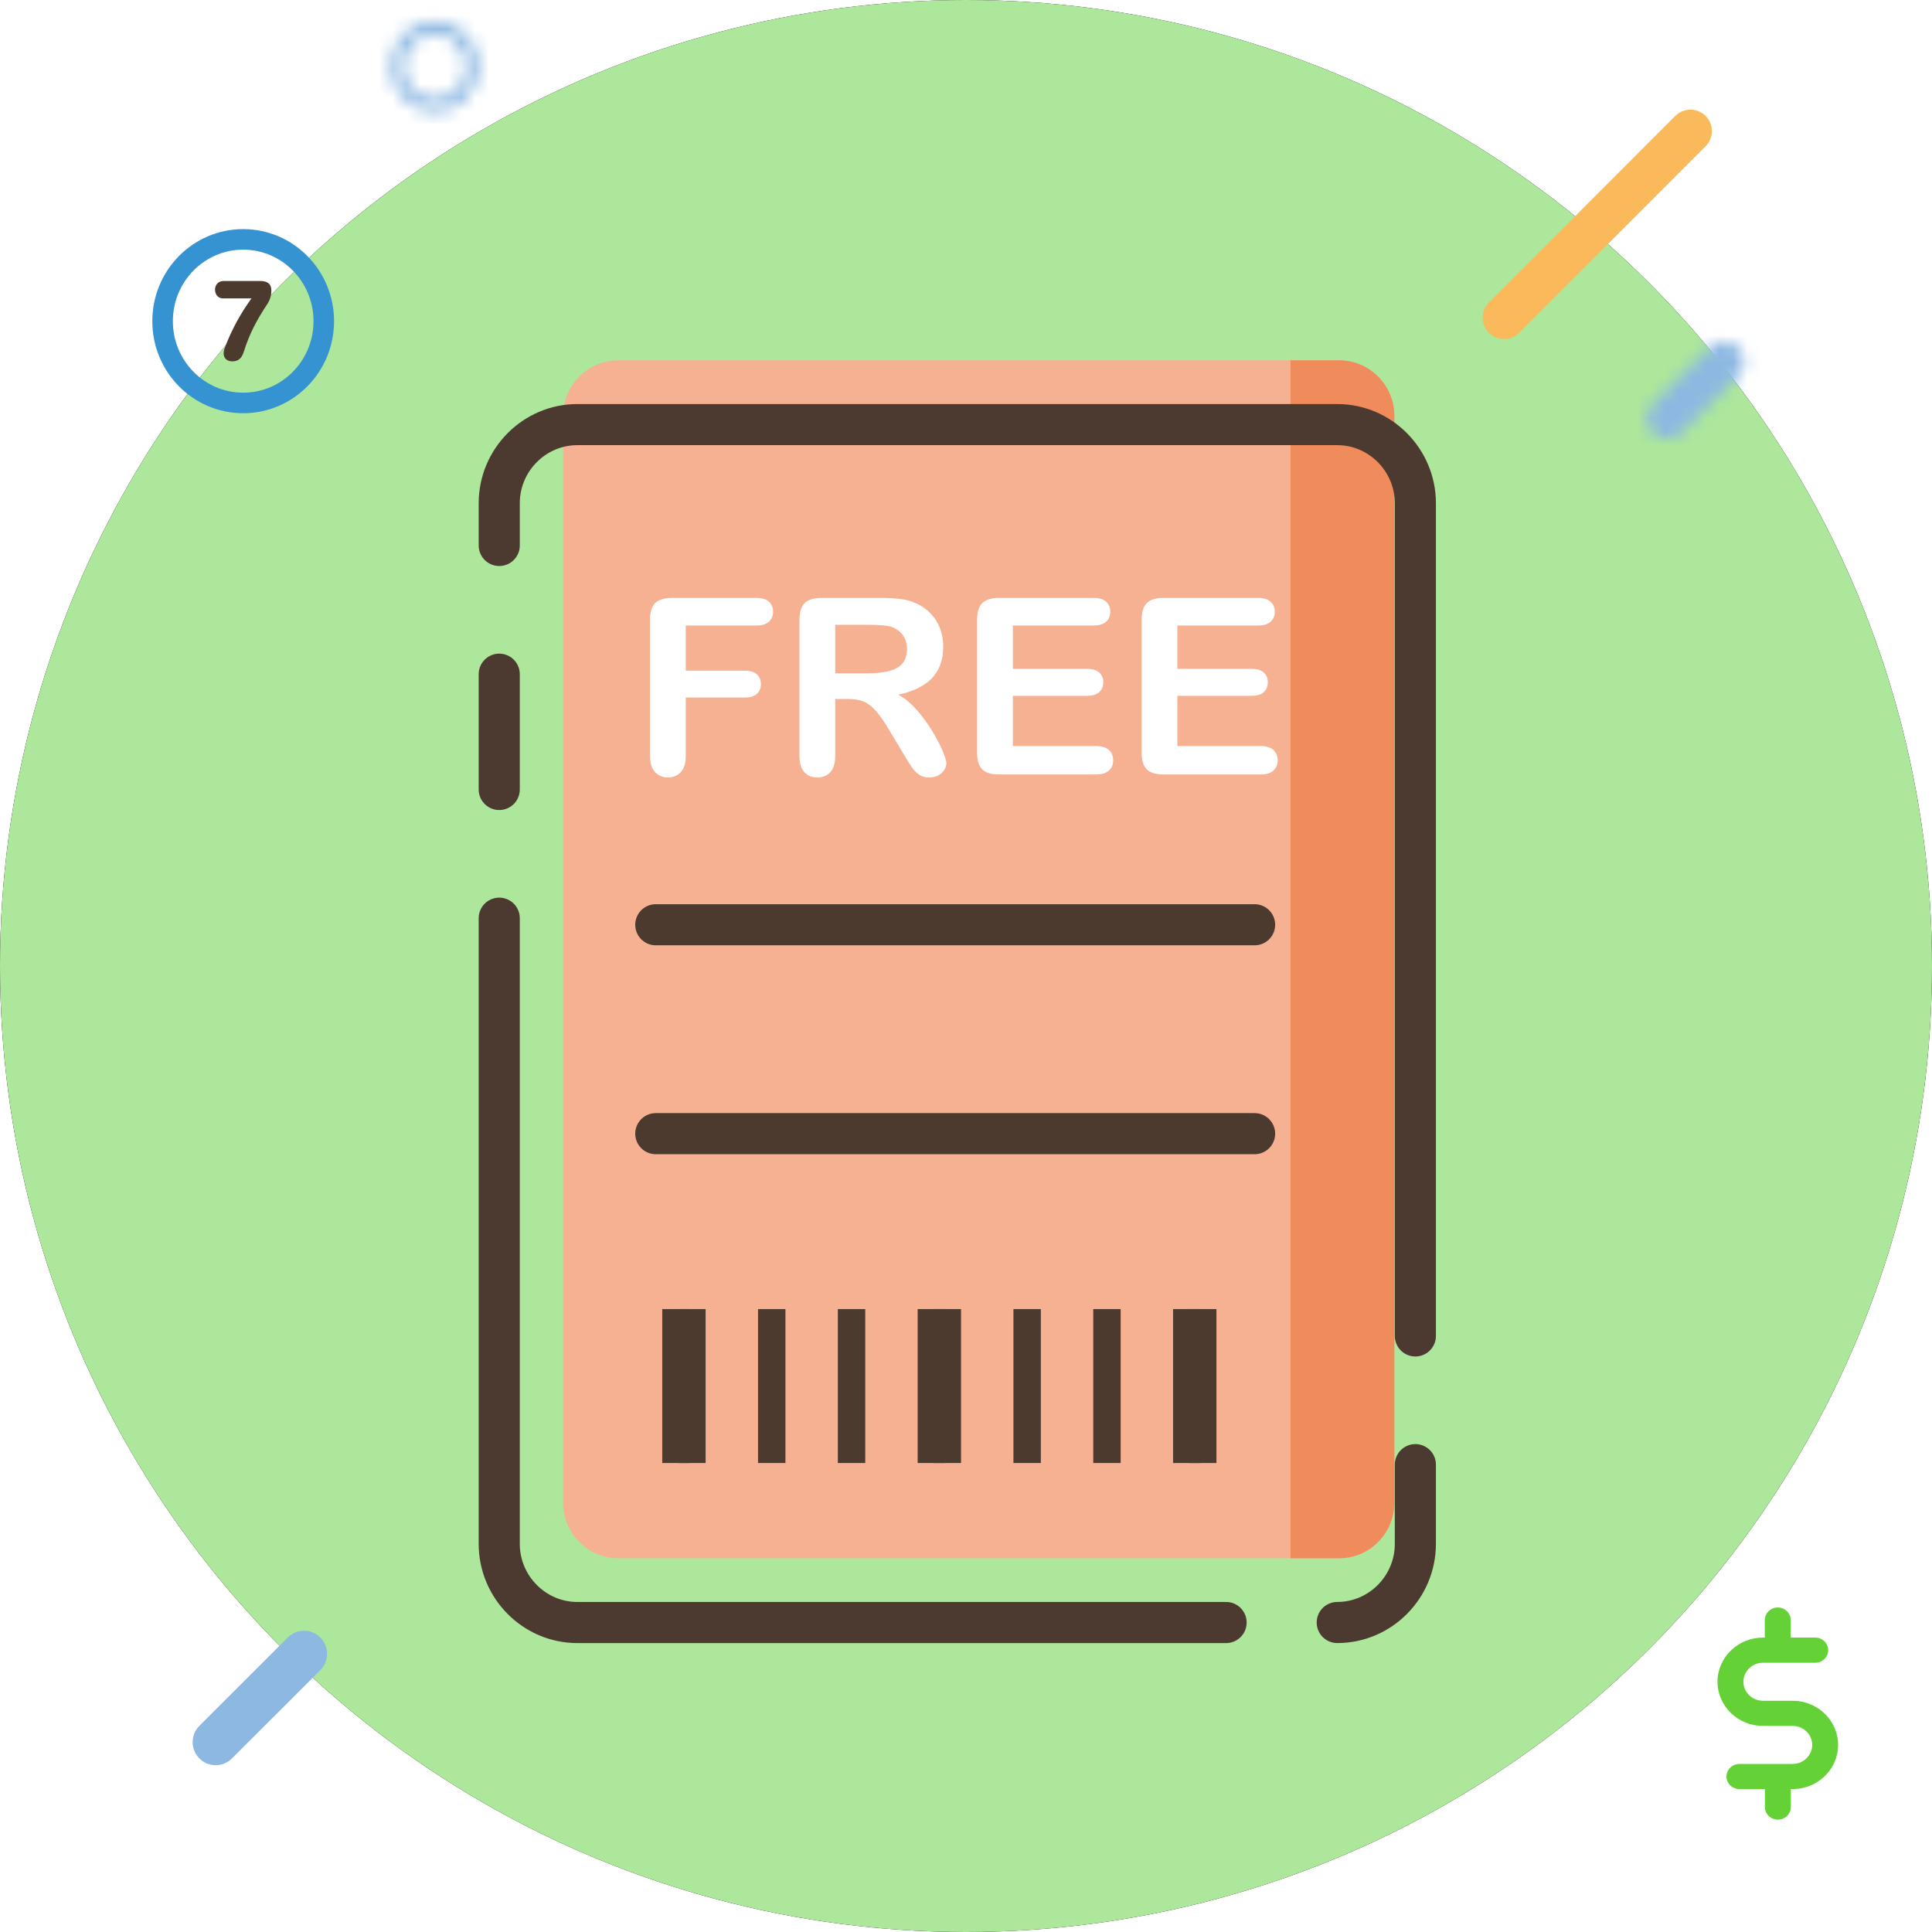 <?xml version="1.0" encoding="UTF-8"?>
<svg width="141px" height="141px" viewBox="0 0 141 141" version="1.1" xmlns="http://www.w3.org/2000/svg" xmlns:xlink="http://www.w3.org/1999/xlink">
    <!-- Generator: Sketch 48.1 (47250) - http://www.bohemiancoding.com/sketch -->
    <title>ic_lotto</title>
    <desc>Created with Sketch.</desc>
    <defs>
        <circle id="path-1" cx="70.5" cy="70.5" r="70.5"></circle>
        <filter x="-63.8%" y="-63.8%" width="227.7%" height="227.7%" filterUnits="objectBoundingBox" id="filter-2">
            <feOffset dx="0" dy="0" in="SourceAlpha" result="shadowOffsetOuter1"></feOffset>
            <feGaussianBlur stdDeviation="30" in="shadowOffsetOuter1" result="shadowBluer1"></feGaussianBlur>
            <feColorMatrix values="0 0 0 0 0.966   0 0 0 0 0.937   0 0 0 0 1  0 0 0 1 0" type="matrix" in="shadowBlurOuter1"></feColorMatrix>
        </filter>
        <path d="M0.341,4.231 C0.341,2.407 1.785,0.927 3.565,0.927 C5.344,0.927 6.786,2.407 6.786,4.231 C6.786,6.055 5.344,7.534 3.565,7.534 C1.785,7.534 0.341,6.055 0.341,4.231 Z M1.263,4.231 C1.263,5.535 2.293,6.591 3.565,6.591 C4.834,6.591 5.865,5.535 5.865,4.231 C5.865,2.928 4.834,1.871 3.565,1.871 C2.293,1.871 1.263,2.928 1.263,4.231 Z" id="path-3"></path>
        <path d="M7.174,0.519 L0.729,6.96 C0.069,7.618 0.069,8.687 0.72,9.344 C1.047,9.675 1.48,9.841 1.91,9.841 C2.341,9.841 2.768,9.675 3.098,9.35 L9.544,2.908 C10.204,2.253 10.204,1.183 9.552,0.525 C9.223,0.194 8.793,0.028 8.363,0.028 C7.933,0.028 7.502,0.194 7.174,0.519 Z" id="path-5"></path>
        <path d="M4.787,1.348 L0.629,5.478 C0.054,6.054 0.044,6.995 0.612,7.578 C0.896,7.874 1.276,8.023 1.658,8.023 C2.028,8.023 2.4,7.883 2.687,7.599 L6.845,3.471 C7.422,2.896 7.43,1.954 6.864,1.371 C6.579,1.075 6.2,0.927 5.819,0.927 C5.447,0.927 5.075,1.068 4.787,1.348 Z" id="path-7"></path>
        <path d="M15.339,0.004 C14.947,0.013 14.56,0.164 14.263,0.462 L0.662,14.075 C0.051,14.686 0.051,15.678 0.662,16.288 C0.969,16.593 1.371,16.745 1.771,16.745 C2.173,16.745 2.574,16.593 2.878,16.288 L16.478,2.677 C16.776,2.378 16.928,1.99 16.936,1.599 L16.936,1.537 C16.928,1.147 16.776,0.76 16.478,0.462 C16.181,0.164 15.791,0.013 15.4,0.004 L15.339,0.004 Z" id="path-9"></path>
    </defs>
    <g id="LP-X-for-Megamillions" stroke="none" stroke-width="1" fill="none" fill-rule="evenodd" transform="translate(-890, -1543)">
        <g id="how-it-works?" transform="translate(390, 1445)">
            <g id="2" transform="translate(392, 98)">
                <g id="ic_lotto" transform="translate(108, 0)">
                    <g id="Oval-6">
                        <use fill="black" fill-opacity="1" filter="url(#filter-2)" xlink:href="#path-1"></use>
                        <use fill="#ADE79B" fill-rule="evenodd" xlink:href="#path-1"></use>
                    </g>
                    <path d="M97.739,113.723 L45.115,113.723 C42.904,113.723 41.095,111.901 41.095,109.675 L41.095,30.345 C41.095,28.119 42.904,26.297 45.115,26.297 L97.739,26.297 C99.951,26.297 101.76,28.119 101.76,30.345 L101.76,109.675 C101.76,111.901 99.951,113.723 97.739,113.723" id="Fill-1" fill="#F6B192"></path>
                    <path d="M97.739,26.297 L94.184,26.297 L94.184,113.723 L97.739,113.723 C99.951,113.723 101.76,111.901 101.76,109.676 L101.76,30.343 C101.76,28.119 99.951,26.297 97.739,26.297" id="Fill-3" fill="#F08B5C"></path>
                    <path d="M36.435,57.617 L36.435,49.203" id="Stroke-5" stroke="#4C3A30" stroke-width="3" stroke-linecap="round" stroke-linejoin="round"></path>
                    <path d="M89.482,118.414 L84.864,118.414 L42.135,118.414 C38.999,118.414 36.435,115.831 36.435,112.674 L36.435,67.011" id="Stroke-7" stroke="#4C3A30" stroke-width="3" stroke-linecap="round" stroke-linejoin="round"></path>
                    <path d="M103.295,106.892 L103.295,112.675 C103.295,115.831 100.731,118.413 97.594,118.413" id="Stroke-9" stroke="#4C3A30" stroke-width="3" stroke-linecap="round" stroke-linejoin="round"></path>
                    <path d="M36.435,39.808 L36.435,36.727 C36.435,33.571 39,30.988 42.135,30.988 L97.595,30.988 C100.73,30.988 103.295,33.571 103.295,36.727 L103.295,71.204 L103.295,80.598 L103.295,97.498" id="Stroke-11" stroke="#4C3A30" stroke-width="3" stroke-linecap="round" stroke-linejoin="round"></path>
                    <path d="M91.562,67.49 L47.86,67.49" id="Stroke-13" stroke="#4C3A2E" stroke-width="3" stroke-linecap="round" stroke-linejoin="round"></path>
                    <path d="M91.562,82.736 L47.86,82.736" id="Stroke-15" stroke="#4C3A2E" stroke-width="3" stroke-linecap="round" stroke-linejoin="round"></path>
                    <path d="M49.332,96.538 L49.332,105.773" id="Stroke-17" stroke="#4C3A2E" stroke-width="2" stroke-linecap="square"></path>
                    <path d="M50.497,96.538 L50.497,105.773" id="Stroke-19" stroke="#4C3A2E" stroke-width="2" stroke-linecap="square"></path>
                    <path d="M56.322,96.538 L56.322,105.773" id="Stroke-21" stroke="#4C3A2E" stroke-width="2" stroke-linecap="square"></path>
                    <path d="M62.147,96.538 L62.147,105.773" id="Stroke-23" stroke="#4C3A2E" stroke-width="2" stroke-linecap="square"></path>
                    <path d="M67.972,96.538 L67.972,105.773" id="Stroke-25" stroke="#4C3A2E" stroke-width="2" stroke-linecap="square"></path>
                    <path d="M69.137,96.538 L69.137,105.773" id="Stroke-27" stroke="#4C3A2E" stroke-width="2" stroke-linecap="square"></path>
                    <path d="M74.962,96.538 L74.962,105.773" id="Stroke-29" stroke="#4C3A2E" stroke-width="2" stroke-linecap="square"></path>
                    <path d="M80.787,96.538 L80.787,105.773" id="Stroke-31" stroke="#4C3A2E" stroke-width="2" stroke-linecap="square"></path>
                    <path d="M86.612,96.538 L86.612,105.773" id="Stroke-33" stroke="#4C3A2E" stroke-width="2" stroke-linecap="square"></path>
                    <path d="M87.777,96.538 L87.777,105.773" id="Stroke-35" stroke="#4C3A2E" stroke-width="2" stroke-linecap="square"></path>
                    <g id="Group-40" transform="translate(28.172, 0.623)">
                        <mask id="mask-4" fill="white">
                            <use xlink:href="#path-3"></use>
                        </mask>
                        <g id="Clip-39"></g>
                        <polygon id="Fill-38" fill="#8DB8E2" mask="url(#mask-4)" points="-5.525 13.534 12.585 13.534 12.585 -5.104 -5.525 -5.104"></polygon>
                    </g>
                    <g id="Group-43" transform="translate(13.828, 118.986)">
                        <mask id="mask-6" fill="white">
                            <use xlink:href="#path-5"></use>
                        </mask>
                        <use id="Clip-42" fill="#8DB8E2" xlink:href="#path-5"></use>
                    </g>
                    <g id="Group-46" transform="translate(120, 24)">
                        <mask id="mask-8" fill="white">
                            <use xlink:href="#path-7"></use>
                        </mask>
                        <g id="Clip-45"></g>
                        <polygon id="Fill-44" fill="#8DB8E2" mask="url(#mask-8)" points="-5.813 13.96 13.241 13.96 13.241 -5.103 -5.813 -5.103"></polygon>
                    </g>
                    <g id="Group-49" transform="translate(108, 8)">
                        <mask id="mask-10" fill="white">
                            <use xlink:href="#path-9"></use>
                        </mask>
                        <use id="Clip-48" fill="#FABA5B" xlink:href="#path-9"></use>
                    </g>
                    <path d="M130.831,124.124 L128.664,124.124 C127.876,124.124 127.238,123.504 127.238,122.737 C127.238,121.971 127.876,121.351 128.664,121.351 L132.479,121.351 C132.999,121.351 133.424,120.937 133.424,120.432 C133.424,119.927 132.999,119.513 132.479,119.513 L130.689,119.513 L130.689,118.235 C130.689,117.729 130.264,117.315 129.745,117.315 C129.223,117.315 128.798,117.729 128.798,118.235 L128.798,119.513 L128.664,119.513 C126.836,119.513 125.346,120.961 125.346,122.737 C125.346,124.514 126.836,125.961 128.664,125.961 L130.831,125.961 C131.62,125.961 132.257,126.582 132.257,127.347 C132.257,128.112 131.62,128.734 130.831,128.734 L126.947,128.734 C126.427,128.734 126,129.146 126,129.652 C126,130.156 126.427,130.571 126.947,130.571 L128.806,130.571 L128.806,131.88 C128.806,132.386 129.231,132.799 129.752,132.799 C130.272,132.799 130.697,132.386 130.697,131.88 L130.697,130.571 L130.856,130.571 C132.691,130.547 134.149,129.108 134.149,127.347 C134.149,125.57 132.659,124.124 130.831,124.124" id="Fill-50" fill="#64D136"></path>
                    <path d="M23.63,23.44 C23.63,26.737 20.996,29.408 17.747,29.408 C14.499,29.408 11.866,26.737 11.866,23.44 C11.866,20.144 14.499,17.471 17.747,17.471 C20.996,17.471 23.63,20.144 23.63,23.44 Z" id="Stroke-54" stroke="#3693D1" stroke-width="1.5"></path>
                    <path d="M19.803,21.193 C19.803,21.573 19.713,21.887 19.486,22.225 C18.728,23.374 18.208,24.349 17.793,25.67 C17.646,26.148 17.393,26.372 16.955,26.372 C16.458,26.372 16.181,25.993 16.392,25.422 C16.938,23.951 17.662,22.73 18.354,21.779 L16.278,21.779 C15.92,21.779 15.692,21.49 15.692,21.134 C15.692,20.787 15.944,20.507 16.311,20.507 L18.989,20.507 C19.518,20.507 19.803,20.715 19.803,21.193" id="Fill-56" fill="#4C3A2E"></path>
                    <path d="M55.19,45.65 L50.049,45.65 L50.049,48.946 L54.347,48.946 C54.745,48.946 55.042,49.035 55.239,49.214 C55.435,49.392 55.533,49.631 55.533,49.93 C55.533,50.229 55.434,50.466 55.234,50.642 C55.035,50.818 54.739,50.906 54.347,50.906 L50.049,50.906 L50.049,55.151 C50.049,55.69 49.927,56.09 49.684,56.35 C49.441,56.611 49.129,56.741 48.748,56.741 C48.361,56.741 48.046,56.61 47.803,56.346 C47.56,56.082 47.438,55.684 47.438,55.151 L47.438,45.237 C47.438,44.862 47.494,44.555 47.605,44.318 C47.717,44.081 47.891,43.908 48.128,43.8 C48.366,43.691 48.669,43.637 49.038,43.637 L55.19,43.637 C55.606,43.637 55.916,43.729 56.118,43.914 C56.32,44.098 56.421,44.34 56.421,44.639 C56.421,44.944 56.32,45.188 56.118,45.373 C55.916,45.557 55.606,45.65 55.19,45.65 Z M61.87,51.011 L60.956,51.011 L60.956,55.151 C60.956,55.696 60.836,56.097 60.596,56.355 C60.355,56.613 60.042,56.741 59.655,56.741 C59.239,56.741 58.917,56.607 58.688,56.337 C58.46,56.068 58.346,55.672 58.346,55.151 L58.346,45.237 C58.346,44.674 58.472,44.267 58.724,44.015 C58.976,43.763 59.383,43.637 59.945,43.637 L64.19,43.637 C64.776,43.637 65.277,43.662 65.693,43.712 C66.109,43.761 66.484,43.863 66.818,44.015 C67.223,44.185 67.58,44.428 67.891,44.744 C68.201,45.061 68.437,45.428 68.598,45.847 C68.759,46.266 68.84,46.71 68.84,47.179 C68.84,48.14 68.569,48.907 68.027,49.482 C67.485,50.056 66.663,50.463 65.562,50.703 C66.024,50.949 66.467,51.313 66.889,51.793 C67.311,52.274 67.687,52.785 68.018,53.327 C68.349,53.869 68.607,54.358 68.792,54.795 C68.976,55.231 69.068,55.532 69.068,55.696 C69.068,55.865 69.014,56.034 68.906,56.201 C68.797,56.368 68.649,56.5 68.462,56.596 C68.274,56.693 68.058,56.741 67.812,56.741 C67.519,56.741 67.272,56.673 67.073,56.535 C66.874,56.397 66.703,56.223 66.559,56.012 C66.416,55.801 66.221,55.49 65.975,55.08 L64.929,53.34 C64.554,52.701 64.218,52.215 63.922,51.881 C63.626,51.547 63.326,51.319 63.021,51.196 C62.717,51.073 62.333,51.011 61.87,51.011 Z M63.364,45.597 L60.956,45.597 L60.956,49.139 L63.294,49.139 C63.921,49.139 64.448,49.085 64.876,48.976 C65.304,48.868 65.63,48.683 65.856,48.423 C66.082,48.162 66.194,47.803 66.194,47.346 C66.194,46.989 66.104,46.674 65.922,46.401 C65.74,46.129 65.488,45.925 65.166,45.79 C64.861,45.661 64.261,45.597 63.364,45.597 Z M79.8,45.65 L73.92,45.65 L73.92,48.814 L79.334,48.814 C79.732,48.814 80.03,48.903 80.226,49.082 C80.422,49.261 80.521,49.496 80.521,49.789 C80.521,50.082 80.424,50.321 80.23,50.506 C80.037,50.69 79.738,50.782 79.334,50.782 L73.92,50.782 L73.92,54.448 L80.002,54.448 C80.412,54.448 80.721,54.543 80.929,54.733 C81.137,54.924 81.241,55.177 81.241,55.493 C81.241,55.798 81.137,56.046 80.929,56.236 C80.721,56.427 80.412,56.522 80.002,56.522 L72.909,56.522 C72.341,56.522 71.932,56.396 71.683,56.144 C71.434,55.892 71.31,55.485 71.31,54.922 L71.31,45.237 C71.31,44.862 71.365,44.555 71.477,44.318 C71.588,44.081 71.762,43.908 72,43.8 C72.237,43.691 72.54,43.637 72.909,43.637 L79.8,43.637 C80.216,43.637 80.525,43.729 80.727,43.914 C80.929,44.098 81.03,44.34 81.03,44.639 C81.03,44.944 80.929,45.188 80.727,45.373 C80.525,45.557 80.216,45.65 79.8,45.65 Z M91.806,45.65 L85.926,45.65 L85.926,48.814 L91.34,48.814 C91.738,48.814 92.036,48.903 92.232,49.082 C92.428,49.261 92.526,49.496 92.526,49.789 C92.526,50.082 92.43,50.321 92.236,50.506 C92.043,50.69 91.744,50.782 91.34,50.782 L85.926,50.782 L85.926,54.448 L92.008,54.448 C92.418,54.448 92.727,54.543 92.935,54.733 C93.143,54.924 93.247,55.177 93.247,55.493 C93.247,55.798 93.143,56.046 92.935,56.236 C92.727,56.427 92.418,56.522 92.008,56.522 L84.915,56.522 C84.347,56.522 83.938,56.396 83.689,56.144 C83.44,55.892 83.315,55.485 83.315,54.922 L83.315,45.237 C83.315,44.862 83.371,44.555 83.482,44.318 C83.594,44.081 83.768,43.908 84.005,43.8 C84.243,43.691 84.546,43.637 84.915,43.637 L91.806,43.637 C92.222,43.637 92.531,43.729 92.733,43.914 C92.935,44.098 93.036,44.34 93.036,44.639 C93.036,44.944 92.935,45.188 92.733,45.373 C92.531,45.557 92.222,45.65 91.806,45.65 Z" id="FREE" fill="#FFFFFF"></path>
                </g>
            </g>
        </g>
    </g>
</svg>